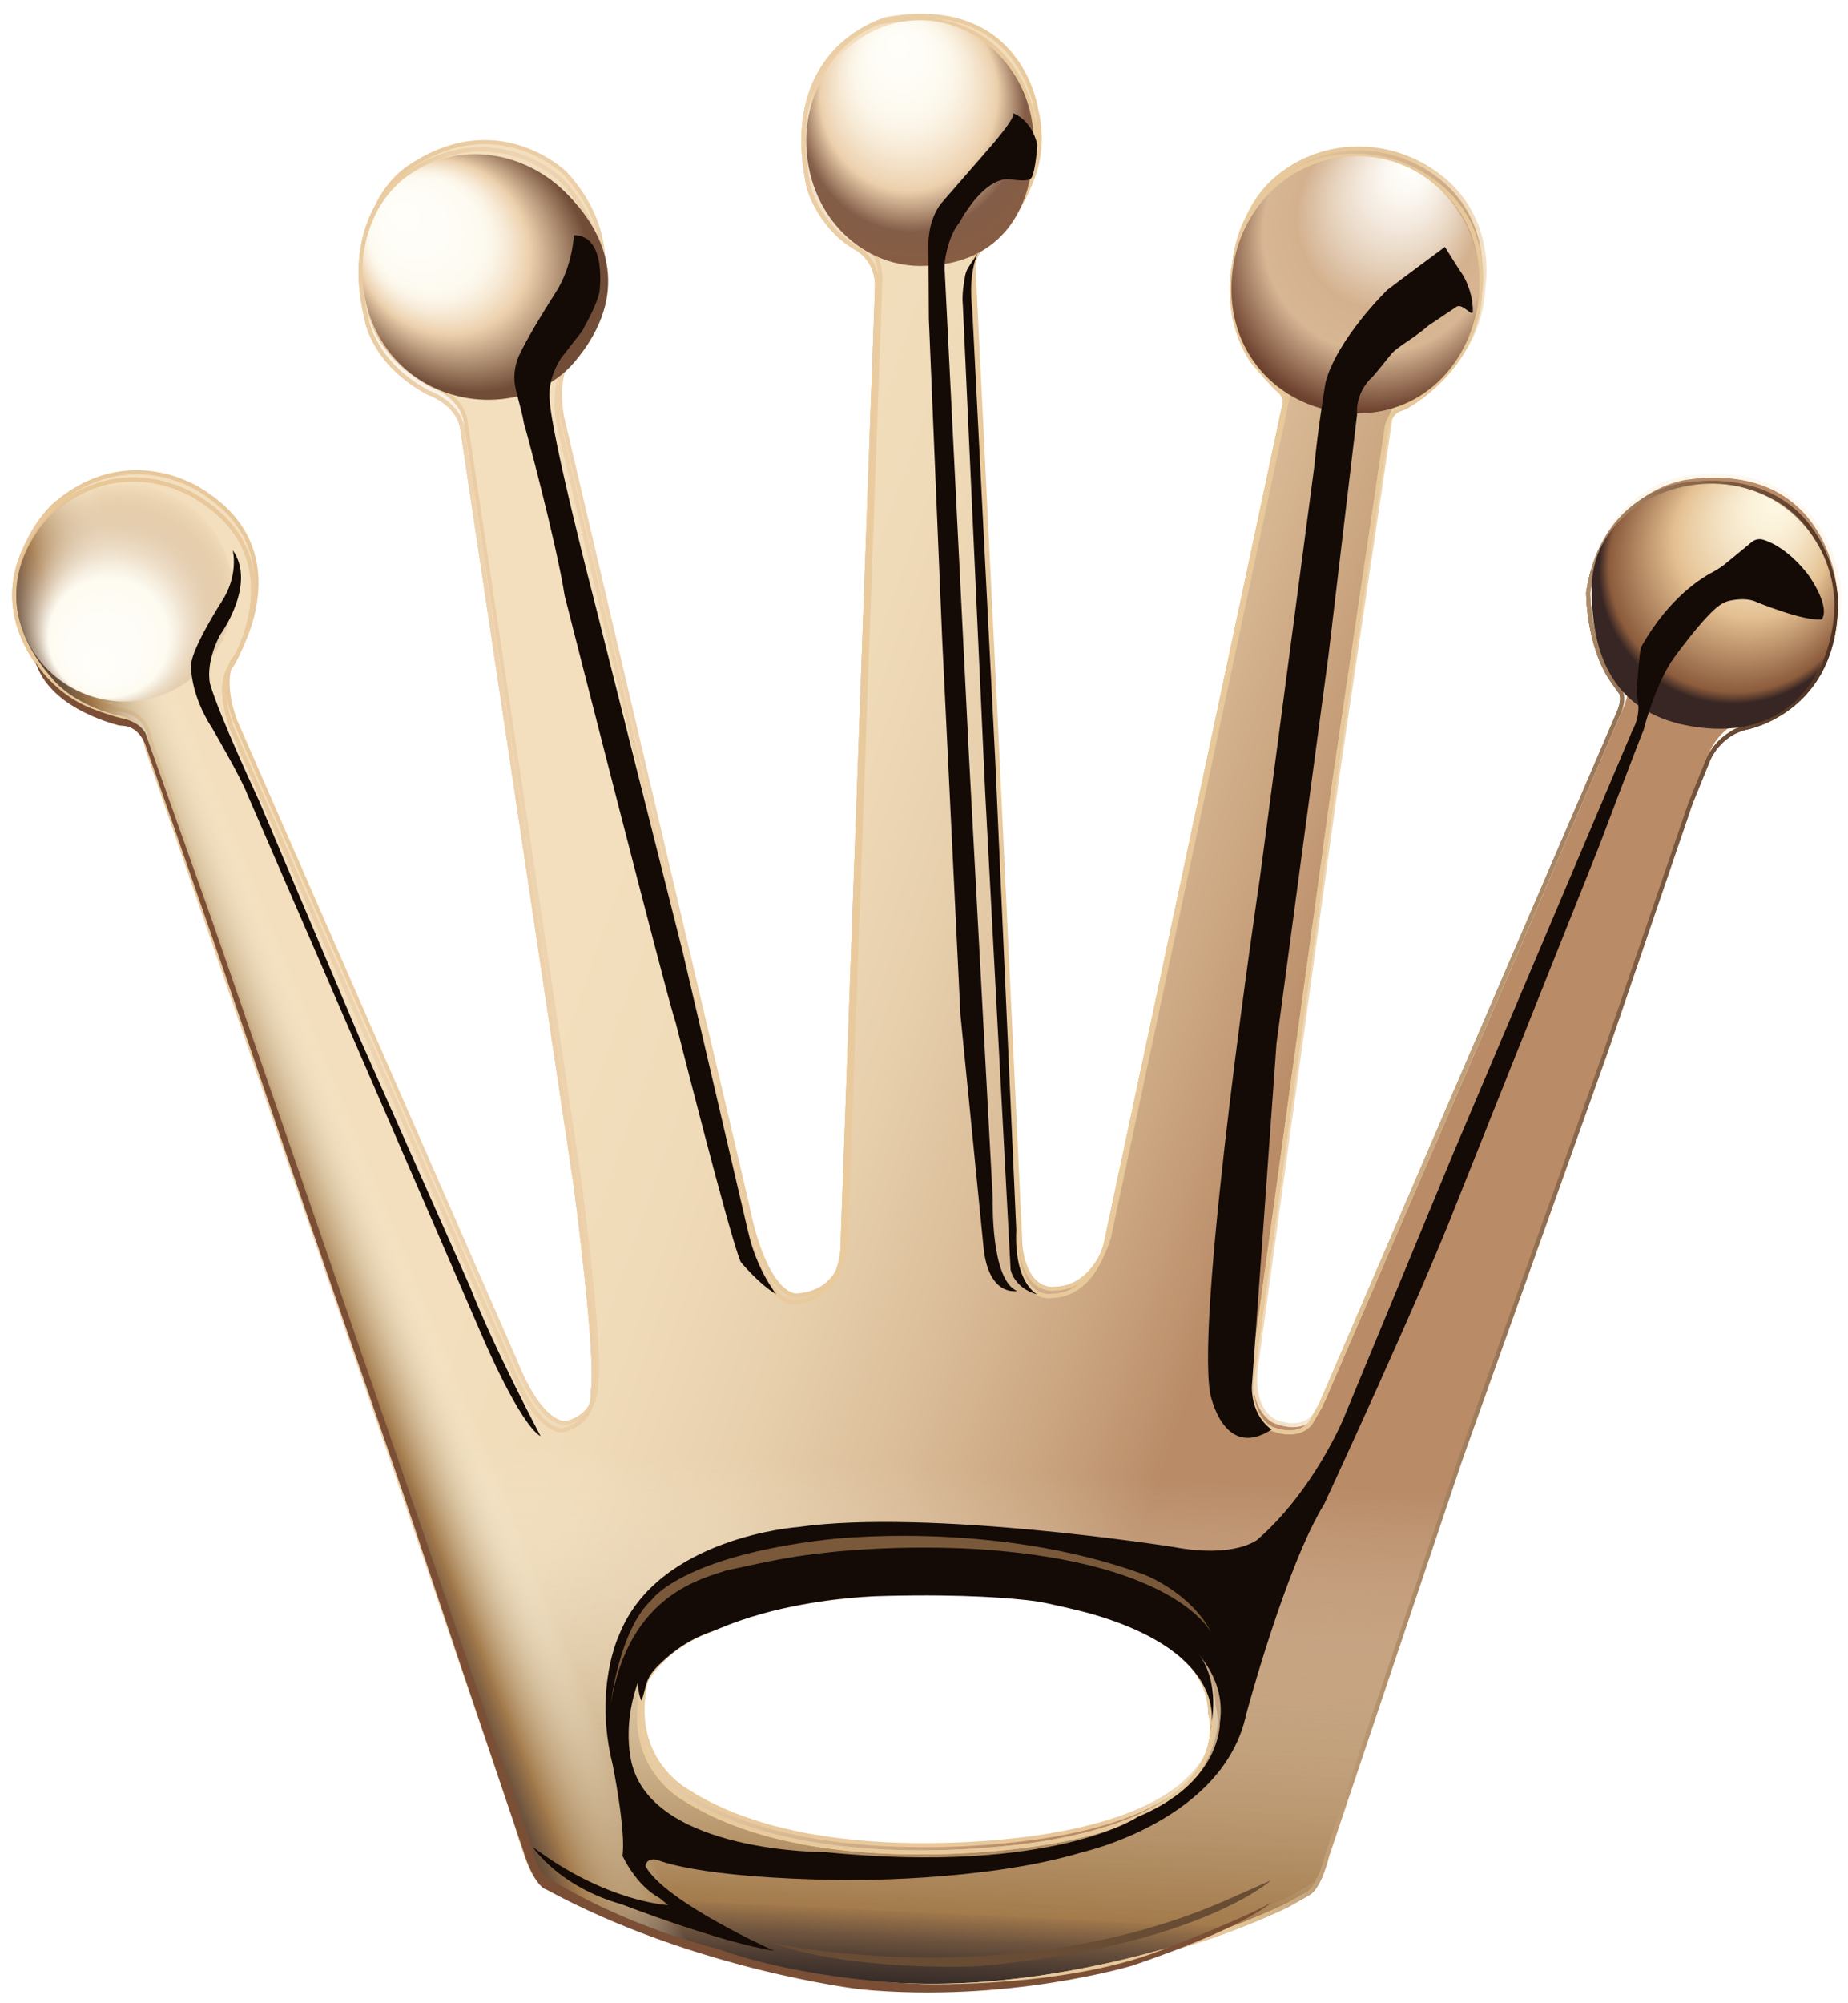 <svg xmlns:xlink="http://www.w3.org/1999/xlink" xmlns="http://www.w3.org/2000/svg" viewBox="0 0 456.6 494.7" alt="" aria-hidden="true" width="456.6"  height="494.7" ><defs><linearGradient id="b" x1="-8.035" x2="430.509" y1="206.645" y2="284.926" gradientUnits="userSpaceOnUse"><stop offset="0" stop-color="#e8c798"></stop><stop offset="0.139" stop-color="#e8c89b"></stop><stop offset="0.241" stop-color="#ebcda4"></stop><stop offset="0.316" stop-color="#edd3b0"></stop><stop offset="0.399" stop-color="#ecd0a9"></stop><stop offset="0.482" stop-color="#e9ca9d"></stop><stop offset="0.757" stop-color="#e7c89a"></stop><stop offset="0.769" stop-color="#c8a77f"></stop><stop offset="0.79" stop-color="#a07e5e"></stop><stop offset="0.811" stop-color="#816046"></stop><stop offset="0.832" stop-color="#6a4b35"></stop><stop offset="0.854" stop-color="#5c3d2b"></stop><stop offset="0.877" stop-color="#533624"></stop><stop offset="0.901" stop-color="#503322"></stop></linearGradient><linearGradient id="a" x1="35.557" x2="461.064" y1="183.426" y2="330.853" gradientUnits="userSpaceOnUse"><stop offset="0" stop-color="#f9f4eb"></stop><stop offset="0.089" stop-color="#f8f2e7"></stop><stop offset="0.17" stop-color="#f6ecdd"></stop><stop offset="0.248" stop-color="#f3e3cd"></stop><stop offset="0.324" stop-color="#efd6b5"></stop><stop offset="0.338" stop-color="#edd3b0"></stop><stop offset="0.42" stop-color="#eccfa9"></stop><stop offset="0.48" stop-color="#ebcaa0"></stop><stop offset="0.703" stop-color="#e1bc8b"></stop><stop offset="0.81" stop-color="#dcb480"></stop><stop offset="0.844" stop-color="#ca9e70"></stop><stop offset="0.893" stop-color="#b98960"></stop><stop offset="0.944" stop-color="#af7d57"></stop><stop offset="1" stop-color="#ac7954"></stop></linearGradient><linearGradient id="d" x1="-7.272" x2="431.272" y1="205.232" y2="283.513" gradientUnits="userSpaceOnUse"><stop offset="0" stop-color="#e8c798"></stop><stop offset="0.139" stop-color="#e8c89b"></stop><stop offset="0.241" stop-color="#ebcda4"></stop><stop offset="0.316" stop-color="#edd3b0"></stop><stop offset="0.399" stop-color="#ecd0a9"></stop><stop offset="0.482" stop-color="#e9ca9d"></stop><stop offset="0.714" stop-color="#e7c89a"></stop><stop offset="0.749" stop-color="#efd8b7"></stop><stop offset="0.784" stop-color="#f5e5cf"></stop><stop offset="0.821" stop-color="#faefe0"></stop><stop offset="0.86" stop-color="#fdf5ea"></stop><stop offset="0.901" stop-color="#fef7ee"></stop></linearGradient><linearGradient id="c" x1="111.356" x2="409.373" y1="206.84" y2="311.671" gradientUnits="userSpaceOnUse"><stop offset="0.12" stop-color="#f3dfbd"></stop><stop offset="0.257" stop-color="#f0dbb9"></stop><stop offset="0.382" stop-color="#e7cfac"></stop><stop offset="0.503" stop-color="#d9ba96"></stop><stop offset="0.62" stop-color="#c69f7a"></stop><stop offset="0.691" stop-color="#b98b67"></stop></linearGradient><linearGradient id="f" x1="-8.035" x2="430.509" y1="206.645" y2="284.926" gradientUnits="userSpaceOnUse"><stop offset="0" stop-color="#e8c798"></stop><stop offset="0.102" stop-color="#e8c89b"></stop><stop offset="0.178" stop-color="#ebcda4"></stop><stop offset="0.234" stop-color="#edd3b0"></stop><stop offset="0.357" stop-color="#ecd0a9"></stop><stop offset="0.482" stop-color="#e9ca9d"></stop><stop offset="0.796" stop-color="#e7c89a"></stop><stop offset="0.888" stop-color="#967456"></stop><stop offset="0.964" stop-color="#62432f"></stop><stop offset="1" stop-color="#503322"></stop></linearGradient><linearGradient id="e" x1="229.976" x2="209.978" y1="118.482" y2="537.763" gradientUnits="userSpaceOnUse"><stop offset="0.581" stop-color="#fcfbe9" stop-opacity="0"></stop><stop offset="0.628" stop-color="#eee6d0" stop-opacity="0.181"></stop><stop offset="0.725" stop-color="#ccb592" stop-opacity="0.554"></stop><stop offset="0.842" stop-color="#a37b4c"></stop><stop offset="0.843" stop-color="#9e764b"></stop><stop offset="0.858" stop-color="#6e543e"></stop><stop offset="0.873" stop-color="#4a3a31"></stop><stop offset="0.889" stop-color="#2f2624"></stop><stop offset="0.904" stop-color="#1c1718"></stop><stop offset="0.92" stop-color="#0f0c0d"></stop><stop offset="0.937" stop-color="#070506"></stop><stop offset="0.955" stop-color="#050304"></stop></linearGradient><linearGradient id="f" x1="-8.035" x2="430.509" y1="206.645" y2="284.926" gradientUnits="userSpaceOnUse"><stop offset="0" stop-color="#e8c798"></stop><stop offset="0.102" stop-color="#e8c89b"></stop><stop offset="0.178" stop-color="#ebcda4"></stop><stop offset="0.234" stop-color="#edd3b0"></stop><stop offset="0.357" stop-color="#ecd0a9"></stop><stop offset="0.482" stop-color="#e9ca9d"></stop><stop offset="0.796" stop-color="#e7c89a"></stop><stop offset="0.888" stop-color="#967456"></stop><stop offset="0.964" stop-color="#62432f"></stop><stop offset="1" stop-color="#503322"></stop></linearGradient><linearGradient id="g" x1="392.616" x2="25.121" y1="181.809" y2="331.512" gradientUnits="userSpaceOnUse"><stop offset="0.803" stop-color="#fcfbe9" stop-opacity="0"></stop><stop offset="0.812" stop-color="#eee6d0" stop-opacity="0.181"></stop><stop offset="0.831" stop-color="#ccb592" stop-opacity="0.554"></stop><stop offset="0.854" stop-color="#a37b4c"></stop><stop offset="0.855" stop-color="#9e764b"></stop><stop offset="0.868" stop-color="#6e543e"></stop><stop offset="0.882" stop-color="#4a3a31"></stop><stop offset="0.896" stop-color="#2f2624"></stop><stop offset="0.91" stop-color="#1c1718"></stop><stop offset="0.924" stop-color="#0f0c0d"></stop><stop offset="0.939" stop-color="#070506"></stop><stop offset="0.955" stop-color="#050304"></stop></linearGradient><radialGradient id="h" cx="30.8" cy="146.5" r="32.89" fx="23.585" fy="166.478" gradientUnits="userSpaceOnUse"><stop offset="0" stop-color="#fffefa"></stop><stop offset="0.248" stop-color="#fefdf8"></stop><stop offset="0.433" stop-color="#fefbf1"></stop><stop offset="0.452" stop-color="#fdfaf0"></stop><stop offset="0.513" stop-color="#f6efe2" stop-opacity="0.866"></stop><stop offset="0.62" stop-color="#e4d2be" stop-opacity="0.627"></stop><stop offset="0.76" stop-color="#c8a789" stop-opacity="0.314"></stop><stop offset="0.901" stop-color="#ac7954" stop-opacity="0"></stop></radialGradient><radialGradient id="i" cx="234.59" cy="322.848" r="32.855" fx="237.449" fy="343.873" gradientTransform="matrix(-.816 .816 -.894 -.894 599.003 165.7)" gradientUnits="userSpaceOnUse"><stop offset="0" stop-color="#fffefa"></stop><stop offset="0.192" stop-color="#fefdf7"></stop><stop offset="0.353" stop-color="#fdfaf0"></stop><stop offset="0.393" stop-color="#fcf6e9"></stop><stop offset="0.451" stop-color="#f7ead6"></stop><stop offset="0.52" stop-color="#efd7b8"></stop><stop offset="0.544" stop-color="#ecd0ac"></stop><stop offset="0.797" stop-color="#714d38"></stop></radialGradient><radialGradient id="j" cx="-357.837" cy="226.244" r="36.766" fx="-352.883" fy="247.148" gradientTransform="matrix(-1.12 0 0 -1.216 -173.585 310.377)" gradientUnits="userSpaceOnUse"><stop offset="0" stop-color="#fffefa"></stop><stop offset="0.132" stop-color="#fefdf7"></stop><stop offset="0.242" stop-color="#fdfaf0"></stop><stop offset="0.303" stop-color="#fcf6e9"></stop><stop offset="0.392" stop-color="#f7ead6"></stop><stop offset="0.497" stop-color="#efd7b8"></stop><stop offset="0.532" stop-color="#ecd0ac"></stop><stop offset="0.677" stop-color="#835d48"></stop><stop offset="0.95" stop-color="#8c5c3d"></stop></radialGradient><radialGradient id="k" cx="-333.529" cy="415.262" r="41.056" fx="-340.736" fy="440.547" gradientTransform="matrix(-1.208 -.209 .217 -1.254 -158.298 521.438)" gradientUnits="userSpaceOnUse"><stop offset="0.031" stop-color="#fffefa"></stop><stop offset="0.095" stop-color="#fcf9f3"></stop><stop offset="0.188" stop-color="#f4eadf"></stop><stop offset="0.3" stop-color="#e7d4bf"></stop><stop offset="0.425" stop-color="#d6b594"></stop><stop offset="0.44" stop-color="#d4b18e"></stop><stop offset="0.57" stop-color="#d7b694"></stop><stop offset="0.747" stop-color="#6d422f"></stop></radialGradient><radialGradient id="l" cx="-277.091" cy="427.103" r="41.094" fx="-287.076" fy="451.452" gradientTransform="matrix(-1.186 -.205 .205 -1.186 6.443 599.36)" gradientUnits="userSpaceOnUse"><stop offset="0.044" stop-color="#fdf6e0"></stop><stop offset="0.112" stop-color="#fbf1d9"></stop><stop offset="0.211" stop-color="#f4e3c5"></stop><stop offset="0.329" stop-color="#eacea5"></stop><stop offset="0.389" stop-color="#e4c092"></stop><stop offset="0.632" stop-color="#8c5c3d"></stop><stop offset="0.67" stop-color="#372623"></stop></radialGradient></defs><linearGradient id="a" x1="35.557" x2="461.064" y1="183.426" y2="330.853" gradientUnits="userSpaceOnUse"><stop offset="0" stop-color="#f9f4eb"></stop><stop offset="0.089" stop-color="#f8f2e7"></stop><stop offset="0.17" stop-color="#f6ecdd"></stop><stop offset="0.248" stop-color="#f3e3cd"></stop><stop offset="0.324" stop-color="#efd6b5"></stop><stop offset="0.338" stop-color="#edd3b0"></stop><stop offset="0.42" stop-color="#eccfa9"></stop><stop offset="0.48" stop-color="#ebcaa0"></stop><stop offset="0.703" stop-color="#e1bc8b"></stop><stop offset="0.81" stop-color="#dcb480"></stop><stop offset="0.844" stop-color="#ca9e70"></stop><stop offset="0.893" stop-color="#b98960"></stop><stop offset="0.944" stop-color="#af7d57"></stop><stop offset="1" stop-color="#ac7954"></stop></linearGradient><linearGradient id="b" x1="-8.035" x2="430.509" y1="206.645" y2="284.926" gradientUnits="userSpaceOnUse"><stop offset="0" stop-color="#e8c798"></stop><stop offset="0.139" stop-color="#e8c89b"></stop><stop offset="0.241" stop-color="#ebcda4"></stop><stop offset="0.316" stop-color="#edd3b0"></stop><stop offset="0.399" stop-color="#ecd0a9"></stop><stop offset="0.482" stop-color="#e9ca9d"></stop><stop offset="0.757" stop-color="#e7c89a"></stop><stop offset="0.769" stop-color="#c8a77f"></stop><stop offset="0.79" stop-color="#a07e5e"></stop><stop offset="0.811" stop-color="#816046"></stop><stop offset="0.832" stop-color="#6a4b35"></stop><stop offset="0.854" stop-color="#5c3d2b"></stop><stop offset="0.877" stop-color="#533624"></stop><stop offset="0.901" stop-color="#503322"></stop></linearGradient><linearGradient id="c" x1="111.356" x2="409.373" y1="206.84" y2="311.671" gradientUnits="userSpaceOnUse"><stop offset="0.12" stop-color="#f3dfbd"></stop><stop offset="0.257" stop-color="#f0dbb9"></stop><stop offset="0.382" stop-color="#e7cfac"></stop><stop offset="0.503" stop-color="#d9ba96"></stop><stop offset="0.62" stop-color="#c69f7a"></stop><stop offset="0.691" stop-color="#b98b67"></stop></linearGradient><linearGradient id="d" x1="-7.272" x2="431.272" y1="205.232" y2="283.513" gradientUnits="userSpaceOnUse"><stop offset="0" stop-color="#e8c798"></stop><stop offset="0.139" stop-color="#e8c89b"></stop><stop offset="0.241" stop-color="#ebcda4"></stop><stop offset="0.316" stop-color="#edd3b0"></stop><stop offset="0.399" stop-color="#ecd0a9"></stop><stop offset="0.482" stop-color="#e9ca9d"></stop><stop offset="0.714" stop-color="#e7c89a"></stop><stop offset="0.749" stop-color="#efd8b7"></stop><stop offset="0.784" stop-color="#f5e5cf"></stop><stop offset="0.821" stop-color="#faefe0"></stop><stop offset="0.86" stop-color="#fdf5ea"></stop><stop offset="0.901" stop-color="#fef7ee"></stop></linearGradient><linearGradient id="e" x1="229.976" x2="209.978" y1="118.482" y2="537.763" gradientUnits="userSpaceOnUse"><stop offset="0.581" stop-color="#fcfbe9" stop-opacity="0"></stop><stop offset="0.628" stop-color="#eee6d0" stop-opacity="0.181"></stop><stop offset="0.725" stop-color="#ccb592" stop-opacity="0.554"></stop><stop offset="0.842" stop-color="#a37b4c"></stop><stop offset="0.843" stop-color="#9e764b"></stop><stop offset="0.858" stop-color="#6e543e"></stop><stop offset="0.873" stop-color="#4a3a31"></stop><stop offset="0.889" stop-color="#2f2624"></stop><stop offset="0.904" stop-color="#1c1718"></stop><stop offset="0.92" stop-color="#0f0c0d"></stop><stop offset="0.937" stop-color="#070506"></stop><stop offset="0.955" stop-color="#050304"></stop></linearGradient><linearGradient id="f" x1="-8.035" x2="430.509" y1="206.645" y2="284.926" gradientUnits="userSpaceOnUse"><stop offset="0" stop-color="#e8c798"></stop><stop offset="0.102" stop-color="#e8c89b"></stop><stop offset="0.178" stop-color="#ebcda4"></stop><stop offset="0.234" stop-color="#edd3b0"></stop><stop offset="0.357" stop-color="#ecd0a9"></stop><stop offset="0.482" stop-color="#e9ca9d"></stop><stop offset="0.796" stop-color="#e7c89a"></stop><stop offset="0.888" stop-color="#967456"></stop><stop offset="0.964" stop-color="#62432f"></stop><stop offset="1" stop-color="#503322"></stop></linearGradient><linearGradient id="g" x1="392.616" x2="25.121" y1="181.809" y2="331.512" gradientUnits="userSpaceOnUse"><stop offset="0.803" stop-color="#fcfbe9" stop-opacity="0"></stop><stop offset="0.812" stop-color="#eee6d0" stop-opacity="0.181"></stop><stop offset="0.831" stop-color="#ccb592" stop-opacity="0.554"></stop><stop offset="0.854" stop-color="#a37b4c"></stop><stop offset="0.855" stop-color="#9e764b"></stop><stop offset="0.868" stop-color="#6e543e"></stop><stop offset="0.882" stop-color="#4a3a31"></stop><stop offset="0.896" stop-color="#2f2624"></stop><stop offset="0.91" stop-color="#1c1718"></stop><stop offset="0.924" stop-color="#0f0c0d"></stop><stop offset="0.939" stop-color="#070506"></stop><stop offset="0.955" stop-color="#050304"></stop></linearGradient><radialGradient id="h" cx="30.8" cy="146.5" r="32.89" fx="23.585" fy="166.478" gradientUnits="userSpaceOnUse"><stop offset="0" stop-color="#fffefa"></stop><stop offset="0.248" stop-color="#fefdf8"></stop><stop offset="0.433" stop-color="#fefbf1"></stop><stop offset="0.452" stop-color="#fdfaf0"></stop><stop offset="0.513" stop-color="#f6efe2" stop-opacity="0.866"></stop><stop offset="0.62" stop-color="#e4d2be" stop-opacity="0.627"></stop><stop offset="0.76" stop-color="#c8a789" stop-opacity="0.314"></stop><stop offset="0.901" stop-color="#ac7954" stop-opacity="0"></stop></radialGradient><radialGradient id="i" cx="234.59" cy="322.848" r="32.855" fx="237.449" fy="343.873" gradientTransform="matrix(-.816 .816 -.894 -.894 599.003 165.7)" gradientUnits="userSpaceOnUse"><stop offset="0" stop-color="#fffefa"></stop><stop offset="0.192" stop-color="#fefdf7"></stop><stop offset="0.353" stop-color="#fdfaf0"></stop><stop offset="0.393" stop-color="#fcf6e9"></stop><stop offset="0.451" stop-color="#f7ead6"></stop><stop offset="0.52" stop-color="#efd7b8"></stop><stop offset="0.544" stop-color="#ecd0ac"></stop><stop offset="0.797" stop-color="#714d38"></stop></radialGradient><radialGradient id="j" cx="-357.837" cy="226.244" r="36.766" fx="-352.883" fy="247.148" gradientTransform="matrix(-1.12 0 0 -1.216 -173.585 310.377)" gradientUnits="userSpaceOnUse"><stop offset="0" stop-color="#fffefa"></stop><stop offset="0.132" stop-color="#fefdf7"></stop><stop offset="0.242" stop-color="#fdfaf0"></stop><stop offset="0.303" stop-color="#fcf6e9"></stop><stop offset="0.392" stop-color="#f7ead6"></stop><stop offset="0.497" stop-color="#efd7b8"></stop><stop offset="0.532" stop-color="#ecd0ac"></stop><stop offset="0.677" stop-color="#835d48"></stop><stop offset="0.95" stop-color="#8c5c3d"></stop></radialGradient><radialGradient id="k" cx="-333.529" cy="415.262" r="41.056" fx="-340.736" fy="440.547" gradientTransform="matrix(-1.208 -.209 .217 -1.254 -158.298 521.438)" gradientUnits="userSpaceOnUse"><stop offset="0.031" stop-color="#fffefa"></stop><stop offset="0.095" stop-color="#fcf9f3"></stop><stop offset="0.188" stop-color="#f4eadf"></stop><stop offset="0.3" stop-color="#e7d4bf"></stop><stop offset="0.425" stop-color="#d6b594"></stop><stop offset="0.44" stop-color="#d4b18e"></stop><stop offset="0.57" stop-color="#d7b694"></stop><stop offset="0.747" stop-color="#6d422f"></stop></radialGradient><radialGradient id="l" cx="-277.091" cy="427.103" r="41.094" fx="-287.076" fy="451.452" gradientTransform="matrix(-1.186 -.205 .205 -1.186 6.443 599.36)" gradientUnits="userSpaceOnUse"><stop offset="0.044" stop-color="#fdf6e0"></stop><stop offset="0.112" stop-color="#fbf1d9"></stop><stop offset="0.211" stop-color="#f4e3c5"></stop><stop offset="0.329" stop-color="#eacea5"></stop><stop offset="0.389" stop-color="#e4c092"></stop><stop offset="0.632" stop-color="#8c5c3d"></stop><stop offset="0.67" stop-color="#372623"></stop></radialGradient><path fill="url(&quot;#a&quot;)" stroke="url(&quot;#b&quot;)" stroke-miterlimit="10" d="M416.4 119.7s-20.2 1.8-24 26.7c0 0 0 13 5.9 21.6l2.2 3.1s1 1.4-.6 5.1l-73.7 171.2-2.4 4.1s-2.6 4.1-9.6 1.4c0 0-6.1-2.4-4.7-13.4l20.2-146.6 13-87.7s.7-3.4 3.4-4.2c.7-.2 1.4-.5 2.1-1 4.3-2.6 16.9-11.8 17.5-27.7 0 0 3-16.9-11.6-27.5-10.4-7.6-24.4-8.5-35.4-1.9-6.4 3.8-12.3 10.4-13.7 22 0 0-3.1 13.2 4.5 24.4 0 0 5.3 6.3 6.7 7.3 0 0 1.6 1.4 1.2 3.1l-44.2 207.6s-3.1 12.6-13.4 12.8c0 0-7.1 1.4-8.5-10.6l-6.1-129.9-5.5-112.1s.6-5.5 4.7-7.9c0 0 15.5-11.8 10.8-30.7 0 0-4.7-29.3-37.9-23.4 0 0-24.6 7.3-17.5 40.7 0 0 2.4 9.4 11.4 14.9 0 0 5.5 2.4 5.5 9.6L208.2 307s.8 13.8-12.2 14.7c0 0-7.7.8-12.4-23.2L138.1 105s-2.5-11.2 3-16.1c0 0 17.6-22.9-2.4-44.4 0 0-16.7-16.3-38.7-1.2 0 0-15.7 9.8-9.4 35.6 0 0 1.5 10.7 15.2 18.1 0 0 7.9 2.6 8.5 9.5l27.9 186.1s5.7 42.5 4.3 50.9c0 0 .8 7.5-7.3 9.8 0 0-6.1 1.4-12.8-15.5L57.3 179.9s-4.3-10.8 0-15.7c0 0 16.3-26.1-8.6-41.3 0 0-17.9-12.2-36.2 3.7 0 0-20.2 18.3 0 41.3 0 0 4.7 6.3 16.1 9.2 0 0 6.7.2 7.7 7.5l58.6 170.2 32.6 95.5s3.2 11.6 5.1 13.2c0 0 5.3 5.7 23.2 11.4 0 0 41.9 20.8 94.9 14.4 0 0 35.2-3.3 67.4-18.7l5.1-2.9s2.6-1 4.7-9.4l33-98.1 35.8-100.3 21-61.5 4.3-10.6s2.4-6.5 9.6-8.1c0 0 22.2-4.1 22-31.3.2 0-1.6-33.2-37.2-28.7zm-160 335.8s-55.4 9.2-87.3-11.2c0 0-15.1-7.9-10.2-27.7 0 0 3.6-9.3 17.3-14.2 0 0 22.4-13 78-7.7 0 0 44.6 5.1 44.8 28.5.1.1 7.9 24.6-42.6 32.3z"></path><path fill="url(&quot;#c&quot;)" stroke="url(&quot;#d&quot;)" stroke-miterlimit="10" d="M417.23 117.913s-20.2 1.8-24 26.7c0 0 0 13 5.9 21.6l2.2 3.1s1 1.4-.6 5.1l-73.7 171.2-2.4 4.1s-2.6 4.1-9.6 1.4c0 0-6.1-2.4-4.7-13.4l20.2-146.6 13-87.7s.7-3.4 3.4-4.2c.7-.2 3-1.6 3.7-2 4.3-2.6 15.4-10.8 15.9-26.7 0 0 3-16.9-11.6-27.5-10.4-7.6-24.4-8.5-35.4-1.9-6.4 3.8-12.3 10.4-13.7 22 0 0-3.1 13.2 4.5 24.4 0 0 5.3 6.3 6.7 7.3 0 0 1.6 1.4 1.2 3.1l-44.2 207.6s-3.1 12.6-13.4 12.8c0 0-7.1 1.4-8.5-10.6l-6.1-129.9-5.5-112.1s.6-5.5 4.7-7.9c0 0 15.5-11.8 10.8-30.7 0 0-3.8-28.3-37-22.4 0 0-24.7 6.2-17.6 39.6 0 0 3.4 6.8 11.3 13.6 0 0 4.8 3.8 4.8 11.1l-8.5 236.3s.8 13.8-12.2 14.7c0 0-7.7.8-12.4-23.2l-45.5-193.6s-2.5-11.2 3-16.1c0 0 17.6-22.9-2.4-44.4 0 0-16.7-16.3-38.7-1.2 0 0-15.7 9.8-9.4 35.6 0 0 1.5 10.7 15.2 18.1 0 0 7.9 2.6 8.5 9.5l27.9 186.1s5.7 42.5 4.3 50.9c0 0 .8 7.5-7.3 9.8 0 0-6.1 1.4-12.8-15.5l-69.1-157.9s-4.3-10.8 0-15.7c0 0 16.3-26.1-8.6-41.3 0 0-17.9-12.2-36.2 3.7 0 0-20.2 18.3 0 41.3 0 0 4.7 6.3 16.1 9.2 0 0 6.7.2 7.7 7.5l58.6 170.2 32.6 95.5s3.2 11.6 5.1 13.2c0 0 5.3 5.7 23.2 11.4 0 0 41.9 20.8 94.9 14.4 0 0 35.2-3.3 67.4-18.7l5.1-2.9s2.6-1 4.7-9.4l33-98.1 35.8-100.3 21-61.5 4.3-10.6s2.4-6.5 9.6-8.1c0 0 22.2-4.1 22-31.3.2 0-1.6-33.2-37.2-28.7zm-160 335.8s-55.4 9.2-87.3-11.2c0 0-15.1-7.9-10.2-27.7 0 0 3.6-9.3 17.3-14.2 0 0 22.4-13 78-7.7 0 0 44.6 5.1 44.8 28.5.1.1 7.9 24.6-42.6 32.3z"></path><path fill="url(&quot;#e&quot;)" stroke="url(&quot;#f&quot;)" stroke-miterlimit="10" d="M416.4 119.7s-20.2 1.8-24 26.7c0 0 0 13 5.9 21.6l2.2 3.1s1 1.4-.6 5.1l-73.7 171.2-2.4 4.1s-2.6 4.1-9.6 1.4c0 0-6.1-2.4-4.7-13.4l20.2-146.6 13-87.7s.7-3.4 3.4-4.2c.7-.2 1.4-.5 2.1-1 4.3-2.6 16.9-11.8 17.5-27.7 0 0 3-16.9-11.6-27.5-10.4-7.6-24.4-8.5-35.4-1.9-6.4 3.8-12.3 10.4-13.7 22 0 0-3.1 13.2 4.5 24.4 0 0 5.3 6.3 6.7 7.3 0 0 1.6 1.4 1.2 3.1l-44.2 207.6s-3.1 12.6-13.4 12.8c0 0-7.1 1.4-8.5-10.6l-6.1-129.9-5.5-112.1s.6-5.5 4.7-7.9c0 0 15.5-11.8 10.8-30.7 0 0-4.7-29.3-37.9-23.4 0 0-24.6 7.3-17.5 40.7 0 0 2.4 9.4 11.4 14.9 0 0 5.5 2.4 5.5 9.6L208.2 307s.8 13.8-12.2 14.7c0 0-7.7.8-12.4-23.2L138.1 105s-2.5-11.2 3-16.1c0 0 17.6-22.9-2.4-44.4 0 0-16.7-16.3-38.7-1.2 0 0-15.7 9.8-9.4 35.6 0 0 1.5 10.7 15.2 18.1 0 0 7.9 2.6 8.5 9.5l27.9 186.1s5.7 42.5 4.3 50.9c0 0 .8 7.5-7.3 9.8 0 0-6.1 1.4-12.8-15.5L57.3 179.9s-4.3-10.8 0-15.7c0 0 16.3-26.1-8.6-41.3 0 0-17.9-12.2-36.2 3.7 0 0-20.2 18.3 0 41.3 0 0 4.7 6.3 16.1 9.2 0 0 6.7.2 7.7 7.5l58.6 170.2 32.6 95.5s3.2 11.6 5.1 13.2c0 0 5.3 5.7 23.2 11.4 0 0 41.9 20.8 94.9 14.4 0 0 35.2-3.3 67.4-18.7l5.1-2.9s2.6-1 4.7-9.4l33-98.1 35.8-100.3 21-61.5 4.3-10.6s2.4-6.5 9.6-8.1c0 0 22.2-4.1 22-31.3.2 0-1.6-33.2-37.2-28.7zm-160 335.8s-55.4 9.2-87.3-11.2c0 0-15.1-7.9-10.2-27.7 0 0 3.6-9.3 17.3-14.2 0 0 22.4-13 78-7.7 0 0 44.6 5.1 44.8 28.5.1.1 7.9 24.6-42.6 32.3z"></path><path fill="url(&quot;#g&quot;)" stroke="url(&quot;#f&quot;)" stroke-miterlimit="10" d="M416.4 119.7s-20.2 1.8-24 26.7c0 0 0 13 5.9 21.6l2.2 3.1s1 1.4-.6 5.1l-73.7 171.2-2.4 4.1s-2.6 4.1-9.6 1.4c0 0-6.1-2.4-4.7-13.4l20.2-146.6 13-87.7s.7-3.4 3.4-4.2c.7-.2 1.4-.5 2.1-1 4.3-2.6 16.9-11.8 17.5-27.7 0 0 3-16.9-11.6-27.5-10.4-7.6-24.4-8.5-35.4-1.9-6.4 3.8-12.3 10.4-13.7 22 0 0-3.1 13.2 4.5 24.4 0 0 5.3 6.3 6.7 7.3 0 0 1.6 1.4 1.2 3.1l-44.2 207.6s-3.1 12.6-13.4 12.8c0 0-7.1 1.4-8.5-10.6l-6.1-129.9-5.5-112.1s.6-5.5 4.7-7.9c0 0 15.5-11.8 10.8-30.7 0 0-4.7-29.3-37.9-23.4 0 0-24.6 7.3-17.5 40.7 0 0 2.4 9.4 11.4 14.9 0 0 5.5 2.4 5.5 9.6L208.2 307s.8 13.8-12.2 14.7c0 0-7.7.8-12.4-23.2L138.1 105s-2.5-11.2 3-16.1c0 0 17.6-22.9-2.4-44.4 0 0-16.7-16.3-38.7-1.2 0 0-15.7 9.8-9.4 35.6 0 0 1.5 10.7 15.2 18.1 0 0 7.9 2.6 8.5 9.5l27.9 186.1s5.7 42.5 4.3 50.9c0 0 .8 7.5-7.3 9.8 0 0-6.1 1.4-12.8-15.5L57.3 179.9s-4.3-10.8 0-15.7c0 0 16.3-26.1-8.6-41.3 0 0-17.9-12.2-36.2 3.7 0 0-20.2 18.3 0 41.3 0 0 4.7 6.3 16.1 9.2 0 0 6.7.2 7.7 7.5l58.6 170.2 32.6 95.5s3.2 11.6 5.1 13.2c0 0 5.3 5.7 23.2 11.4 0 0 41.9 20.8 94.9 14.4 0 0 35.2-3.3 67.4-18.7l5.1-2.9s2.6-1 4.7-9.4l33-98.1 35.8-100.3 21-61.5 4.3-10.6s2.4-6.5 9.6-8.1c0 0 22.2-4.1 22-31.3.2 0-1.6-33.2-37.2-28.7zm-160 335.8s-55.4 9.2-87.3-11.2c0 0-15.1-7.9-10.2-27.7 0 0 3.6-9.3 17.3-14.2 0 0 23.474-14.622 79.202-8.184 0 0 43.398 5.584 43.598 28.984.1.1 7.9 24.6-42.6 32.3z"></path><circle cx="30.8" cy="146.5" r="26.8" fill="url(&quot;#h&quot;)"></circle><path fill="url(&quot;#i&quot;)" d="M99.1 90.2C86.5 78.1 86.6 56.9 98 45.8c11.2-10.9 29.8-10.2 41.9 1.9s14.7 26.9 1.9 41.9c-10.2 11.8-30.4 12.4-42.7.6z"></path><path fill="url(&quot;#j&quot;)" d="M199.2 34.7c0-16.5 12.9-29.7 28.1-29.7s28.1 13.5 28.1 30-7.9 30.7-28.1 30.7c-15.2-.1-28.1-13.3-28.1-31z"></path><path fill="url(&quot;#k&quot;)" d="M304.8 65.1c3-17.3 18.9-29 35.6-26.1 16.6 2.9 27.7 19.2 24.7 36.5s-17.2 29.3-35.6 26.1c-16.6-3-27.9-17.8-24.7-36.5z"></path><path fill="url(&quot;#l&quot;)" d="M393.3 144.5c.4-16.7 18.5-27.4 34.9-24.6s27.4 18.5 24.6 34.9-14.5 28.1-34.9 24.6c-16.4-2.7-25-14-24.6-34.9z"></path><g fill="#140A06"><path d="M133.6 354.8s-11.4-21.5-17.5-37l-27.3-61.5L64 197.8s-10-21.4-12.1-28.9c0 0-1.3-4.9 2.5-12.1 0 0 9.1-12.4 3.1-20.9 0 0 1.6 6.2-2.8 12.8 0 0-7.2 11.2-7.5 15.5 0 0-.4 7.1 5.3 15.8 0 0 7.1 12.2 8.6 16.2 0 0 57.9 133.4 58.2 134.2.3.7 9.1 21.3 14.3 24.4zM139.5 147.1s25.8 101.3 27.4 105.3c0 0 13.5 53.5 16.1 59.3 0 0 4.4 5.4 8.8 8 0 0-4.9-6.1-7-15.6l-16.1-68.9-21.8-86.5s-10.8-41.4-11.1-50.2c0 0-.7-4.5 2.8-10l4.6-5.9c.5-.6.9-1.2 1.2-1.9 1-1.8 3-5.5 3.7-8.5 0 0 2-14.1-6.3-14.1 0 0-.3 7.7-4.6 14.3 0 0-6.2 9.6-8.9 15.3-.9 2-1.3 4.1-1.2 6.3.2 2.8 1.5 5.8 2.4 10.8.1 0 7.9 28.9 10 42.3zM229.5 78.8l3.3 79.2 4.5 92.6L243 308c1.2 12.4 8.3 10.9 8.3 10.9-6.6-2.8-6-22.7-6-22.7l-5.9-109.7-6-120c0-1 0-1.9.2-2.9 1.1-6.1 3.3-8.4 3.3-8.4 6-10.6 10.9-11.1 12.5-10.9 1.1.1 4.8.7 5.4-.3 1.1-1.7 1.5-8.2 1.5-8.2-1.4-6.3-5.9-7.8-5.9-7.8.4 1.4-5.9 8.5-5.9 8.5l-12 13.8c-3.3 4.3-3.1 10-3.1 10z" fill="#140A06"></path><path d="M239.3 66c-.4.6-.6 1.2-.8 1.9-.3 1.6-.9 4.9-.6 7.5l5.5 119.9 6.3 118.3s.7 4.5 6.7 6.2c0 0-5.9-2.6-5.3-16l-5.2-116.2L240.2 76s-1.1-7.4 1.3-13.3zM314.2 353.1s-4.9-2.9-4.9-10.5l6.1-84.9 12.8-95.5 7.1-59.8s-.7-5.2 3.9-9.4c.6-.6 3.7-4.5 4.2-5.1 1.7-2.3 4.9-3.5 9.7-7.6l6.9-4.6c1.5-.7 3.9 2.8 3.9 1.2.1-3.1-1.1-7.3-3.3-10.2L357 61s-11.1 8.2-14.2 10.6c0 0-12.4 12-15.3 22.9 0 0-2 12.2-2.7 20.2l-13.5 102.1S295.4 323.5 299 344.2c0 0 3.2 16.7 15.2 8.9z" fill="#140A06"></path><path d="M447 142.3s-4.9-7-11.4-9c-1-.3-2.1 0-2.8.6-1.7 1.4-4.7 3.9-6.8 5.6-.8.6-1.7 1.2-2.6 1.7-2.8 1.4-10.8 6.3-17.5 17.9-.4.6-.6 1.3-.7 2.1-.2 2.2-.7 7.1-.8 9.7 0 .7 0 1.3.2 2 .3 1.2.6 4.1-1.3 7.6l-44.4 104.8-26.9 65s-7.3 17.8-21.3 30c0 0-5.6 4.7-20.9 1.8 0 0-60.4-9.5-92.6-4.9 0 0-34.6 2.4-44.2 26.6 0 0-6.4 13.1-1.6 32.2 0 0 3.3 16.4 2.4 22.4 0 0 3.3 7.3 9.1 10.4l2.2 1.8s-15.3-.7-33.5-14.4c0 0 6.4 9.8 22 14.2 0 0 24 9.3 37.7 11.5 0 0-26.9-12-31.8-20.9 0 0 0-2.2 2.9-1.6 0 0 9.5 4.5 45.5 5 0 0 34.9.6 59.6-6.9 0 0 34.8-7.8 40.4-34 0 0 9.8-36.6 19.3-52 0 0 24.2-52.2 32.9-74.8l34.9-87.4s10.2-27 11.1-29c0 0 2.9-11.5 7.5-17.8 0 0 6.3-8.8 10.5-12.4 1.1-.9 2.3-1.6 3.7-1.8 1.6-.3 4.2-.6 6.4.5 0 0 11.5 4.7 15.8 4.2.1.1 2.6-2.3-3-10.7zM301.4 425.5s.5 14.7-20.3 23.3c0 0-20.9 14.3-77.3 8.7 0 0-41.7.2-47.6-21.5 0 0-4.054-13.133 5.25-28.42 0 0 12.113-15.76 54.313-17.56 0 0 52.294-2.525 77.395 15.775 0-.001 10.058 7.397 8.242 19.705z" fill="#140A06"></path><path d="M291.2 404.1c-9.1-7.1-18.124-11.522-18.124-11.522-30.9-6-60.837-4.316-60.837-4.316C167.339 391.362 159 410.9 159 410.9l.774-5.51c-3.402 1.686-2.416 13.034-1.263 14.712 1.426-3.967.705-5.328 4.329-8.875 6.625-6.484 11.734-7.626 14.795-8.919 6.878-2.905 14.116-4.767 20.569-5.961 11.525-2.132 20.547-2.132 20.547-2.132 20.134-.483 31.591.574 37.116 1.302 2.827.372 12.068 2.64 13.256 2.977 36.093 10.233 29.907 28.93 29.907 28.93 3.721-17.952-7.83-23.324-7.83-23.324z" fill="#140A06"></path></g><path fill="#7B4F36" d="M8.8 163.6s4.4 7.7 13.8 11.4c0 0 3.7 1.5 7.3 2.4 0 0 4.1.5 6 3.6l16.5 46.4 23.5 67.9 46 133.6 8.4 24.1 2.1 6.6s1.1 3.5 3.6 4.6c0 0 16.1 10.7 41.7 17.3 0 0 18.6 7.4 50.6 8.6 0 0 36.1 1.1 60.2-9 0 0 17.7-6.7 25.6-11.1 0 0-6.3 6-34.2 15.5 0 0-31 9.4-67.3 5.9 0 0-41.1-4.8-77.7-24.7 0 0-2.9-.5-5.8-10.1L114 411.9l-14.3-42.7L76 300.5l-20.9-61.3-19.1-55s-1.4-4.6-5.5-4.9c-.4 0-.7-.1-1.1-.1-3-.8-17.2-4.8-20.6-15.6z"></path><path fill="#684C34" d="M190.4 479.8s59.3 13.6 114.1-11.1l9.5-4.2s-18.1 16.4-72.6 21.2c-.1 0-31.2 1.4-51-5.9z"></path><path fill="#79593A" d="M150.9 420.9s2.1-18.3 10.1-25.7c0 0 7.3-10.7 43.3-14.9 0 0 40.7-5.1 78.3 8.6 0 0 11.9 4.5 16.9 14.8 0 0-7.8-17.6-57.2-21 0 0-27.4-2.1-52.4 3-3.5.7-6.9 1.5-10.4 2.2-5.586 2.002-24.1 5.6-28.6 33z"></path></svg>